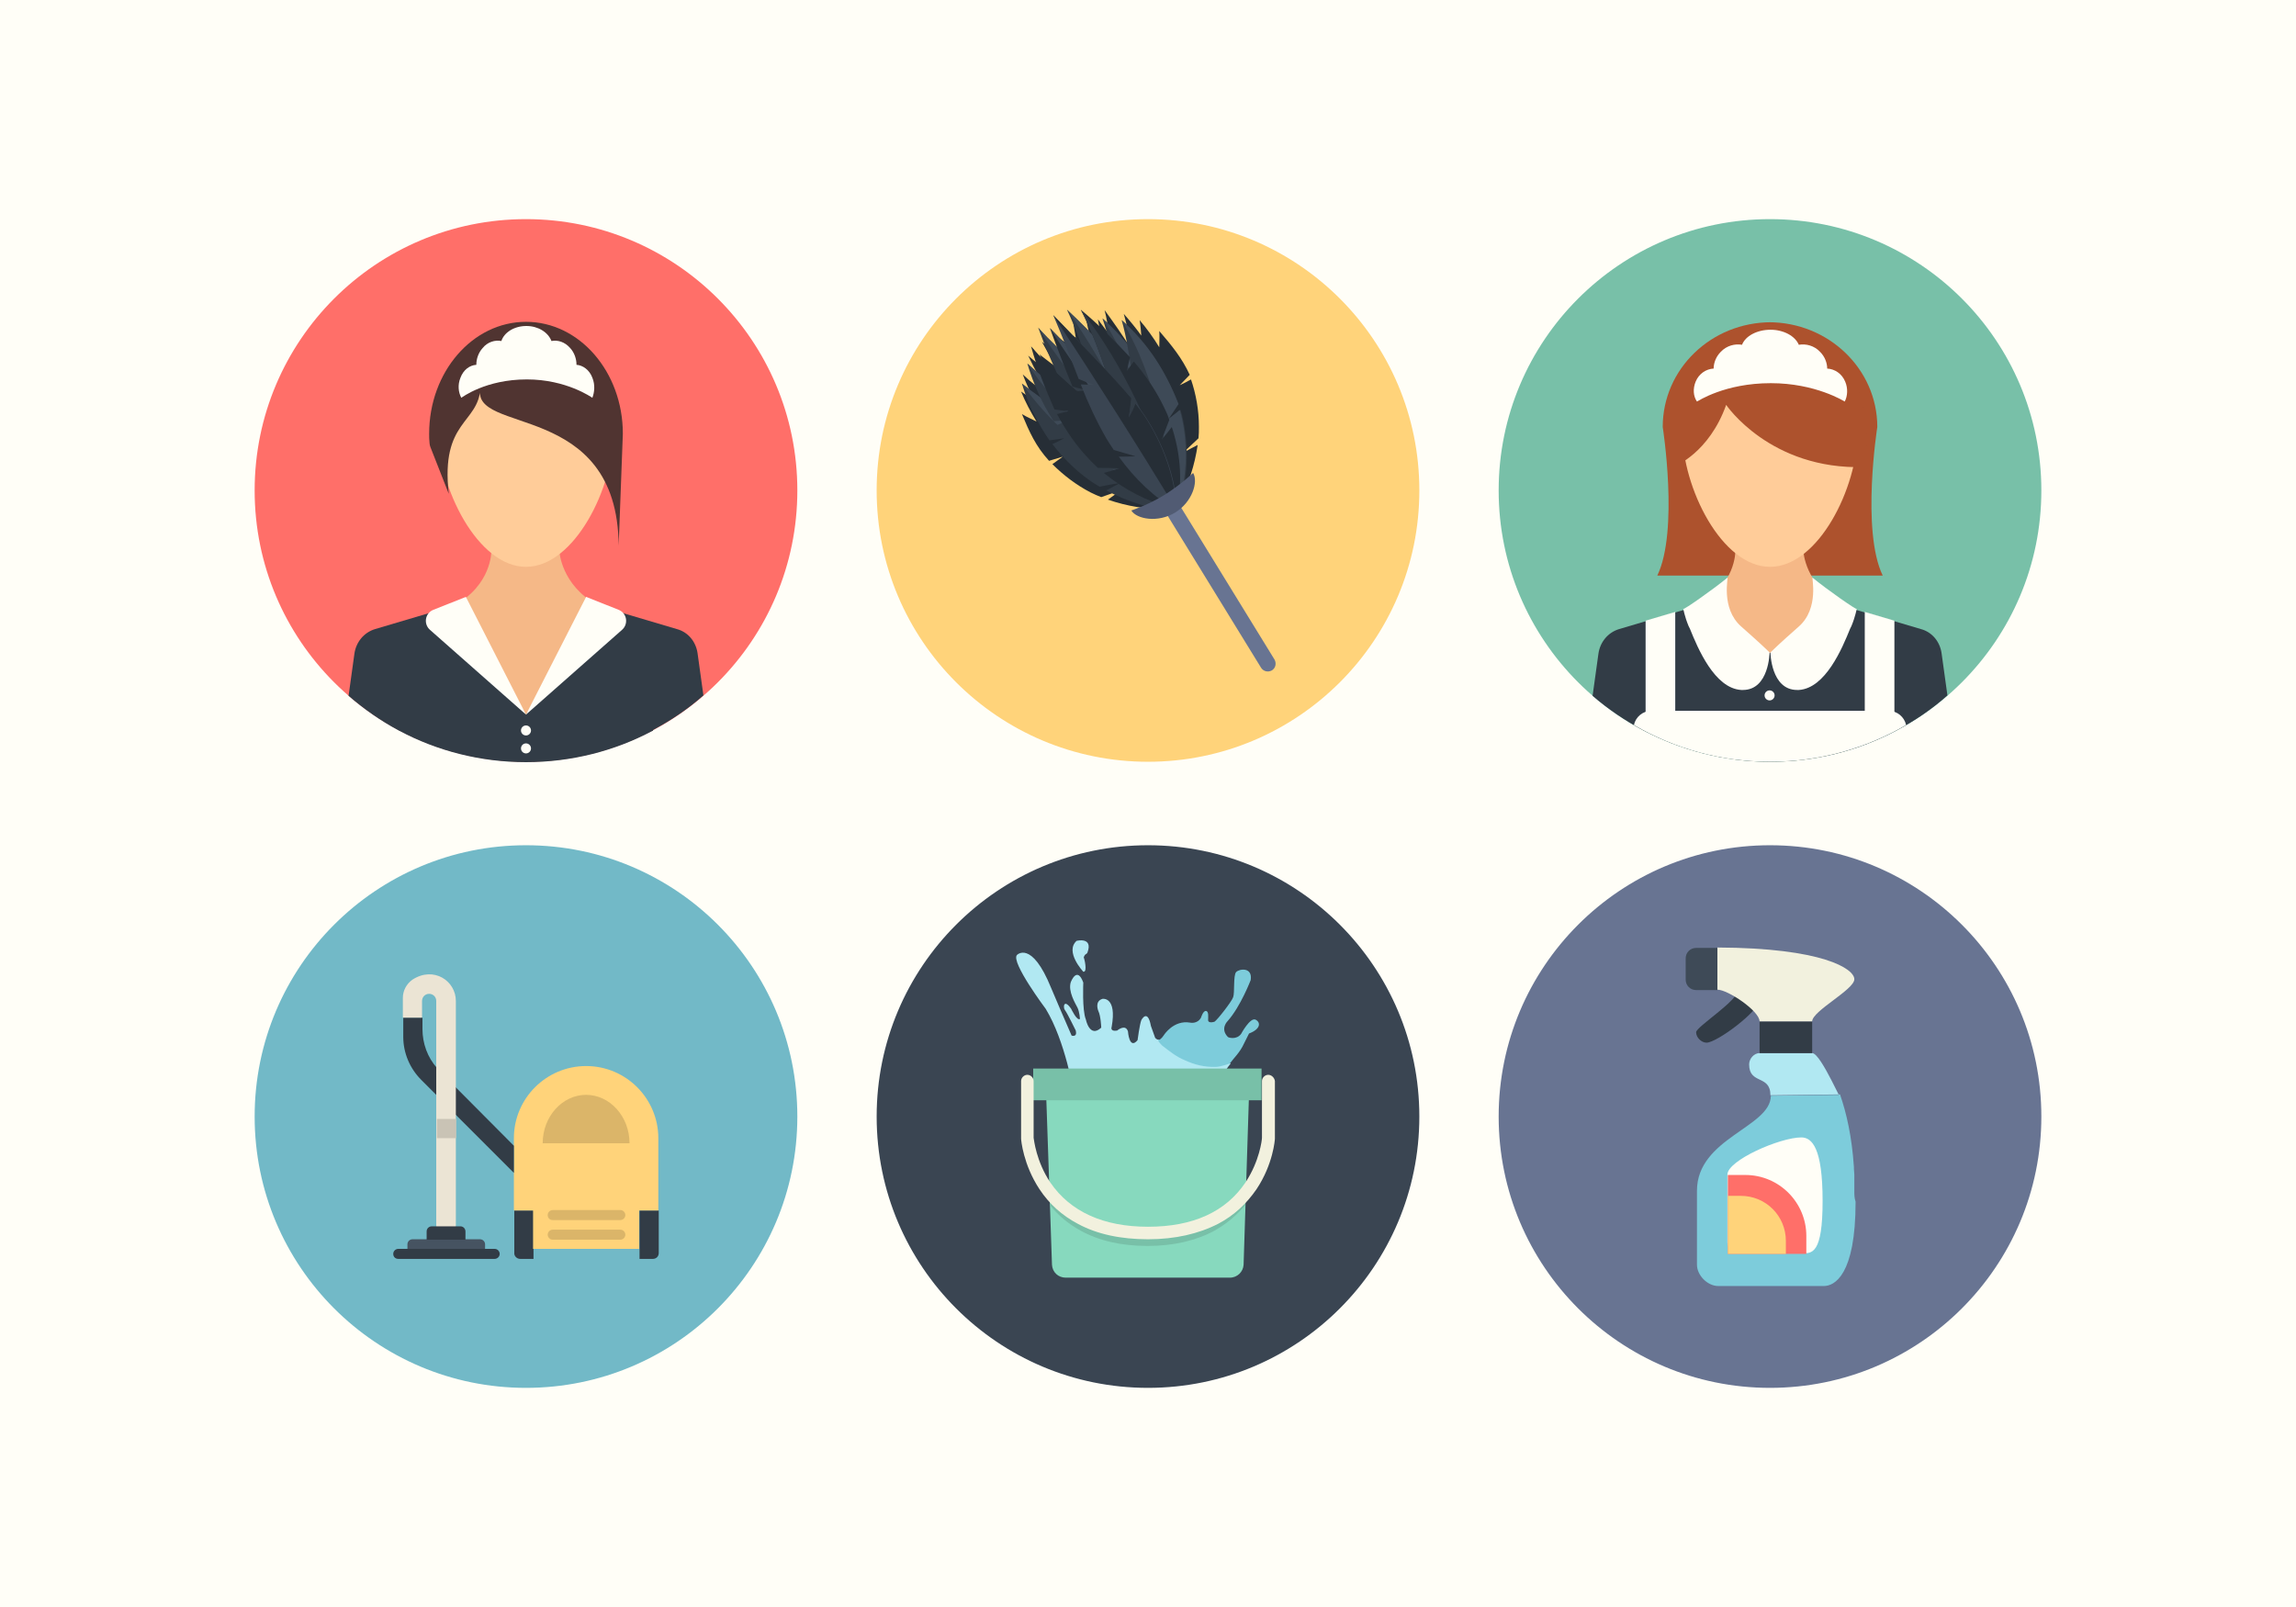 <?xml version="1.0" encoding="utf-8"?>
<!-- Generator: Adobe Illustrator 21.0.1, SVG Export Plug-In . SVG Version: 6.00 Build 0)  -->
<svg version="1.1" xmlns="http://www.w3.org/2000/svg" xmlns:xlink="http://www.w3.org/1999/xlink" x="0px" y="0px" width="550px"
	 height="385px" viewBox="0 0 550 385" enable-background="new 0 0 550 385" xml:space="preserve">
<g id="background">
	<rect id="color" fill="#FFFEF7" width="550" height="385"/>
</g>
<g id="icons">
	<g id="spray_cleaner">
		<circle id="label_3_" fill="#687492" cx="424" cy="267.5" r="65"/>
		<g id="icon_3_">
			<g>
				<path fill="#B1E8F2" d="M434.1,252.3c-2.5,0-10.1,0-12.6,0c-1.3,0-2.5,1.3-2.5,2.7c0,4.9,5.1,2.4,5.1,7.4l16.6-0.2
					C442.1,266.5,436.3,252.3,434.1,252.3z"/>
				<path fill="#7DCCDB" d="M444.2,285.5c0-0.3,0-0.5,0-0.8c0-0.4,0-0.9,0-1.3c0-0.4,0-0.7,0-1.1c0-0.3,0-0.6,0-0.9
					c0-0.5-0.1-0.9-0.1-1.4c0-0.1,0-0.3,0-0.4c-0.5-7.4-1.8-13-3.3-17.3l-16.6,0.2c0,7.6-17.7,10.1-17.7,22.8v17.7
					c0,2.5,2.5,5.1,5.1,5.1h25.3c2.5,0,7.6-2.5,7.6-20.2C444.2,287,444.2,286.2,444.2,285.5z"/>
			</g>
			<path fill-rule="evenodd" clip-rule="evenodd" fill="#FFFEF7" d="M436.6,287.7c0-12.6-2.5-15.2-5.1-15.2
				c-5.1,0-17.7,5.5-17.7,8.9v16.3c0,1.3,1.3,2.5,2.5,2.5h15.2C434.1,300.4,436.6,300.4,436.6,287.7z"/>
			<g id="Nut_1_">
				<rect x="421.5" y="244.7" fill="#323C46" width="12.6" height="7.6"/>
			</g>
			<path fill-rule="evenodd" clip-rule="evenodd" fill="#323C46" d="M406.3,247.3c0,1.3,1.3,2.5,2.5,2.5c2.5,0,12.6-7.6,12.6-10.1
				v-2.5h-5.1C416.4,239.7,406.3,246,406.3,247.3z"/>
			<path fill-rule="evenodd" clip-rule="evenodd" fill="#F2F1DE" d="M444.2,234.6c0,2.5-10.1,7.6-10.1,10.1h-12.6
				c0-2.5-7.6-7.6-10.1-7.6v-10.1l0,0C436.6,227.1,444.2,232.1,444.2,234.6z"/>
			<path fill-rule="evenodd" clip-rule="evenodd" fill="#3E4A57" d="M406.3,227.1h5.1v10.1h-5.1c-1.4,0-2.5-1.1-2.5-2.5v-5.1
				C403.8,228.2,404.9,227.1,406.3,227.1z"/>
			<path fill-rule="evenodd" clip-rule="evenodd" fill="#FF6F69" d="M432.8,300.4h-18.9v-18.9h4.2c8.1,0,14.6,6.6,14.6,14.6V300.4z"
				/>
			<path fill-rule="evenodd" clip-rule="evenodd" fill="#FFD37A" d="M427.8,300.4h-13.9v-13.9h3.1c6,0,10.8,4.8,10.8,10.8V300.4z"/>
		</g>
	</g>
	<g id="bucket_water">
		<circle id="label_1_" fill="#3A4552" cx="275" cy="267.5" r="65"/>
		<g id="icon_1_">
			<g>
				<path fill="#B1E8F2" d="M293.7,262.8c-2.2-1.7-1-4-0.7-5.2c0.1-0.5,0.9-1.7,1.8-2.8c-0.2-0.1-17-5.2-17.2-5.7
					c-0.6,0-0.9-0.5-0.9-0.5l-1-2.8c-0.8-4.3-2.3-1.4-2.3-1.4c-0.4,1-0.9,4.8-0.9,4.8c-2,2.4-2.3-2.1-2.3-2.1
					c-0.6-1.9-2.6-0.2-2.6-0.2c-1.8,0.3-1.3-0.9-1.3-0.9c1.3-7.3-2.2-6.7-2.2-6.7c-2,0.6-1,2.9-1,2.9c0.6,1.2,0.7,4,0.7,4
					c-2.8,2.6-3.7-2-3.7-2c-0.9-2.2-0.6-8.8-0.6-8.8c-1.5-4.1-3-0.1-3-0.1c-0.7,2.2,1.1,5.1,1.6,6.1s0.6,2.7,0.6,2.7
					c-0.7,0.6-2.1-2.4-2.1-2.4c-1.8-2.6-2-0.3-1.5,0.3c0.5,0.6,2.6,4.9,2.6,4.9c0.4,1.7-1,1.2-1,1.2c-1-2.2-4.9-11.4-4.9-11.4
					c-4.7-11.6-8.2-7.9-8.2-7.9c-1.5,1.7,6.9,12.9,6.9,12.9c4.7,7.7,6.7,20,6.7,20c-0.5,1.8-1.7,2.4-1.7,2.4c-3.6,2.1-4,3.3-4,3.3
					c0,1.9,1.3,1.4,1.7,1.1c0.5-0.3,1.6-2,1.6-2c2.2-0.7,2.5,0.7,2.5,0.7c0.3,0.7-0.5,3.5-0.5,3.5c0.5,1.3,1.7,0,1.7,0
					c1.8-3,11.3-2.4,11.3-2.4c2.1,0.4,4,2.2,6.2,3c2.1,0.7,5.7,0.1,7.3-0.7c1.6-0.8,4.5-1.8,4.5-1.8c1.2-0.5,1.4-0.3,1.4-0.3
					c0.7,1,3.1,1,4,0.2c0.8-0.8,0.8-3,0.8-3c1.9-1.2,3.7,1,4-0.6C298,263.5,293.7,262.8,293.7,262.8z"/>
				<g>
					<path fill="#7DCCDB" d="M300.8,244.3c-1.3-0.7-3.5,3.4-3.5,3.4c-1.1,1.5-3.1,0.9-3.2,0.7c-1.9-2,0-3.8,0-3.8
						c3.1-3.5,5.5-9.8,5.5-9.8c0.5-3.2-2.8-2.7-3.5-1.9c-0.7,0.8-0.3,5-0.7,6c-0.3,1-3.9,5.6-4.5,5.9c-0.7,0.2-1.5,0.2-1.5-0.4
						c0-0.7,0.2-2.1-0.5-2.2c-0.7-0.1-1.2,1.6-1.2,1.6c-0.9,1.6-2.6,1.2-2.6,1.2c-4-0.7-6.3,3-6.3,3c-0.6,0.9-1.1,1.2-1.4,1.2
						c0.2,0.5,0.6,0.9,1,1.3c1.7,1.3,3.4,2.7,5.4,3.5c2.4,1.1,4.8,1.7,7.5,1.6c1.1,0,3.2-0.8,3.3-0.8c1-1.4,2.4-2.6,3.4-4.8
						c0.7-1.4,1.2-2.4,1.2-2.4C301.9,246.6,302.1,245,300.8,244.3z"/>
				</g>
				<path fill="#B1E8F2" d="M259.5,232.8c0,0-4.5-4.8-1.6-7.4c0,0,4-1,2.6,2.8c-0.2,0.5-0.6,0.2-0.9,1.2
					C259.7,229.4,260.6,233,259.5,232.8z"/>
			</g>
			<g>
				<path fill="#87D9BE" d="M299.2,262.1h-48.6L252,303c0.1,1.8,1.5,3.1,3.3,3.1h39.3c1.8,0,3.2-1.4,3.3-3.1L299.2,262.1z"/>
				<rect x="247.5" y="256" fill="#78C0A8" width="54.7" height="7.6"/>
				<path fill="#78C0A8" d="M298.5,283c-0.3,0.6-0.7,1.2-1,1.8c-4.6,7.1-12.2,10.7-22.6,10.7c-10.3,0-17.9-3.6-22.5-10.6
					c-0.4-0.6-0.8-1.3-1.1-1.9l0.2,5.7c2,2.5,4.4,4.5,7.3,6.1c4.5,2.5,9.9,3.7,16.1,3.7c6.3,0,11.7-1.3,16.1-3.7
					c2.8-1.6,5.2-3.6,7.3-6.1L298.5,283z"/>
				<path fill="#F2F1DE" d="M303.8,257.5c-0.8,0-1.5,0.7-1.5,1.5v13.6c0,0.5-0.6,5.6-3.9,10.6c-4.7,7.1-12.6,10.7-23.4,10.7
					c-10.7,0-18.6-3.6-23.4-10.6c-3.4-5.1-3.9-10.2-4-10.7V259c0-0.8-0.7-1.5-1.5-1.5c-0.8,0-1.5,0.7-1.5,1.5v13.7l0,0.1
					c0,0.3,0.5,6.2,4.4,12.1c2.3,3.5,5.4,6.3,9.2,8.3c4.6,2.5,10.3,3.7,16.8,3.7c6.5,0,12.1-1.3,16.8-3.7c3.8-2,6.8-4.8,9.2-8.3
					c4-6,4.4-11.9,4.4-12.1l0-0.1V259C305.3,258.2,304.6,257.5,303.8,257.5z"/>
			</g>
		</g>
	</g>
	<g id="vacuum_cleaner">
		<circle id="label" fill="#72B9C7" cx="126" cy="267.5" r="65"/>
		<g id="icon">
			<g>
				<path fill="#323C46" d="M153.2,301.6h3.2c0.8,0,1.4-0.6,1.4-1.4V290h-4.6V301.6z"/>
			</g>
			<g>
				<path fill="#323C46" d="M124.6,301.6h3.2V290h-4.6v10.1C123.1,300.9,123.8,301.6,124.6,301.6z"/>
			</g>
			<g>
				<path fill="#FFD37A" d="M140.4,255.4c9.6,0,17.3,7.8,17.3,17.3V290h-4.6v9.2h-25.4V290h-4.6v-17.3
					C123.1,263.1,130.9,255.4,140.4,255.4z"/>
			</g>
			<g>
				<path fill="#DBB569" d="M132.4,297h16.2c0.6,0,1.2-0.5,1.2-1.2c0-0.6-0.5-1.2-1.2-1.2h-16.2c-0.6,0-1.2,0.5-1.2,1.2
					C131.2,296.4,131.7,297,132.4,297z"/>
			</g>
			<g>
				<path fill="#DBB569" d="M132.4,292.3h16.2c0.6,0,1.2-0.5,1.2-1.2c0-0.6-0.5-1.2-1.2-1.2h-16.2c-0.6,0-1.2,0.5-1.2,1.2
					C131.2,291.8,131.7,292.3,132.4,292.3z"/>
			</g>
			<path fill="#DBB569" d="M150.8,273.9c0-6.4-4.7-11.6-10.4-11.6s-10.4,5.2-10.4,11.6"/>
			<g>
				<g>
					<path fill="#465361" d="M97.7,300.4h18.5v-2.3c0-0.6-0.5-1.2-1.2-1.2H98.8c-0.6,0-1.2,0.5-1.2,1.2V300.4z"/>
				</g>
				<g>
					<g>
						<path fill="#323C46" d="M101.2,246.5c0,3.5,1.2,6.8,3.5,9.4v6.6l-3.8-3.8c-2.7-2.7-4.3-6.4-4.3-10.3v-4.6h4.6V246.5z"/>
					</g>
					<g>
						<polygon fill="#323C46" points="123.1,274.5 123.1,281 104.6,262.5 104.6,255.9 						"/>
					</g>
				</g>
				<g>
					<path fill="#EBE4D4" d="M98.8,234.7c5.1-3.3,10.4,0.3,10.4,5.1v8.7v45.1c0,0.6-0.5,1.2-1.2,1.2h-2.3c-0.6,0-1.2-0.5-1.2-1.2
						v-45.1v-8.7c0-1-0.8-1.7-1.7-1.7c-1,0-1.7,0.8-1.7,1.7v4h-4.6l0-4.7C96.5,237.3,97.4,235.7,98.8,234.7z"/>
				</g>
				<g>
					
						<rect x="104.6" y="268.1" transform="matrix(-1 -4.919144e-11 4.919144e-11 -1 213.867 540.778)" fill="#C9C3B5" width="4.6" height="4.6"/>
				</g>
				<g>
					<path fill="#323C46" d="M95.4,301.6h23.1c0.6,0,1.2-0.5,1.2-1.2c0-0.6-0.5-1.2-1.2-1.2H95.4c-0.6,0-1.2,0.5-1.2,1.2
						C94.2,301.1,94.7,301.6,95.4,301.6z"/>
				</g>
				<g>
					<path fill="#323C46" d="M102.3,297h9.2v-2c0-0.6-0.5-1.2-1.2-1.2h-6.9c-0.6,0-1.2,0.5-1.2,1.2V297z"/>
				</g>
			</g>
		</g>
	</g>
	<g id="maid_2">
		<circle id="label_5_" fill="#78C0A8" cx="424" cy="117.5" r="65"/>
		<g id="icon_5_">
			<path fill="#AD522D" d="M397,137.9c5.2-10.8,1.3-35.6,1.3-35.6c0-13.9,11.6-25.1,26-25.1h-0.6c14.3,0,26,11.2,26,25.1
				c0,0-3.9,24.8,1.3,35.6H397z"/>
			<path fill="#F5B887" d="M424.9,178.1l-18-33.1c8.9-4.9,8.8-12.9,8.8-12.9H432c0,0,0.4,8.1,9.2,12.9L424.9,178.1z"/>
			<path fill="#FFCC99" d="M445,103.4c0,13.4-9.4,32.4-21,32.4c-11.6,0-21-19-21-32.4c0-13.4,9.4-24.3,21-24.3
				C435.5,79.1,445,89.9,445,103.4z"/>
			<path fill="#323C46" d="M466.5,166.6l-1.4-10.1c-0.4-2.8-2.3-5.1-5-5.8l-18.9-5.6l-17.3,11.4l-17.1-11.4l-18.9,5.6
				c-2.7,0.8-4.6,3.1-5,5.9l-1.4,10.1c3.7,3.2,7.7,5.9,12,8.2l0,0c9.1,4.8,19.5,7.6,30.5,7.6c11,0,21.3-2.7,30.3-7.5l0,0
				C458.7,172.7,462.8,169.9,466.5,166.6z"/>
			<g>
				<path fill="#FFFEF7" d="M413.8,138.4c0.3-0.3-1.7,7.3,3.3,11.7c5.1,4.5,5.5,5,6.8,6.2c0,0-0.1,9-6.4,9c-0.1,0-0.3,0-0.4,0
					c-6.4-0.4-10.4-10-12.3-14.7l-0.3-0.6c-1-2.4-1.2-4-1.3-4.1C403.4,146.1,410.4,141.2,413.8,138.4z"/>
				<path fill="#FFFEF7" d="M434.2,138.4c-0.3-0.3,1.7,7.3-3.3,11.7c-5.1,4.5-5.5,5-6.8,6.2c0,0,0.1,9,6.4,9c0.1,0,0.3,0,0.4,0
					c6.4-0.4,10.4-10,12.3-14.7l0.3-0.6c1-2.4,1.2-4,1.3-4.1C444.6,146.1,437.6,141.2,434.2,138.4z"/>
			</g>
			<polygon fill="#FFFEF7" points="401.3,173.9 394.2,173.9 394.2,148.7 401.3,146.6 			"/>
			<polygon fill="#FFFEF7" points="446.7,173.9 453.8,173.9 453.8,148.7 446.7,146.6 			"/>
			<g>
				<path fill="#FFFEF7" d="M452.4,170.3h-56.8c-2.1,0-3.8,1.5-4.2,3.4c9.6,5.6,20.7,8.8,32.6,8.8c11.9,0,23-3.2,32.6-8.8
					C456.2,171.8,454.5,170.3,452.4,170.3z"/>
			</g>
			<path fill="#AD522D" d="M446.6,111.9c0,0,5.8-32.9-23-32.9c0,0-22.4-3.9-22.4,32.7c0,0,8.2-3.2,12.3-14.7
				C413.5,97,424,112.6,446.6,111.9z"/>
			<path fill="#FFFEF7" d="M442,91.4c-0.8-1.9-2.5-3-4.3-3.1c0-1.4-0.6-2.9-1.7-4c-1.4-1.5-3.4-2-5.1-1.7c-0.9-2.1-3.6-3.6-6.8-3.6
				s-6,1.5-6.8,3.6c-1.7-0.3-3.7,0.2-5.1,1.7c-1.1,1.1-1.7,2.6-1.7,4c-1.8,0.1-3.5,1.2-4.3,3.1c-0.7,1.7-0.6,3.5,0.3,4.8l0,0
				c0,0,0,0,0,0c0.3-0.1,6.6-4.4,17.7-4.4c10.7,0,17.5,4.3,17.7,4.4c0,0,0,0,0,0l0,0C442.6,94.9,442.7,93,442,91.4z"/>
			<circle fill="#FFFEF7" cx="423.9" cy="166.6" r="1.2"/>
		</g>
	</g>
	<g id="duster">
		<circle id="label_2_" fill="#FFD37A" cx="275" cy="117.5" r="65"/>
		<g id="icon_2_">
			<path fill="#262E36" d="M277.7,79.3c0.1,1.7,0,2.2,0,3.9c-1.4-2.3-3-4.5-4.7-6.5c0.2,1.2,0.3,2.5,0.4,3.7
				c-1.3-1.8-2.7-3.5-4.2-5.2c0.8,2.7,1.3,5.5,1.7,8.3c-2-3.2-4.1-6.2-6.3-9.2c0.5,1.9,0.8,3.9,1.1,5.8c-0.9-1.2-1.8-2.4-2.7-3.6
				c0.3,1.6,0.6,3.2,0.9,4.8c-1.3-1.9-2.6-3.8-3.9-5.7c0.4,1.8,0.7,3.5,1.1,5.2c-0.1,0-0.1-0.1-0.2-0.1c0.1,0.2,0.2,0.4,0.2,0.5
				c0.2,0.8,0.3,1.5,0.5,2.3c-0.2-0.1-0.3-0.2-0.5-0.3c-1.4-1.9-2.7-3.8-4-5.8c0.2,1.2,0.4,2.4,0.6,3.5c-0.7-0.4-1.4-0.9-2-1.3
				c0.9,1.3,1.8,2.7,2.6,4.1c0.1,0.3,0.1,0.6,0.2,0.9c-0.2-0.2-0.5-0.4-0.7-0.6c-0.9-1.3-1.7-2.7-2.5-4.1c0.1,0.8,0.1,1.6,0.2,2.4
				c-1-0.7-1.9-1.4-2.9-2.1c1.2,2,2.4,4.1,3.4,6.2c0,0.2,0.1,0.4,0.1,0.6c-0.6-0.5-1.2-1-1.9-1.5c-0.1-0.2-0.3-0.3-0.4-0.5
				c0,0.1,0,0.1,0,0.2c-1.4-1.1-2.8-2.2-4.2-3.3c1.1,2,2.2,4,3.3,6c-1.3-1-2.6-2-3.9-3c0.7,1.3,1.3,2.7,2,4
				c-1.6-1.1-3.2-2.4-4.7-3.7c1.6,3.4,3.4,6.6,5.3,9.8c-2.3-1.6-4.5-3.3-6.6-5.3c0.8,2.1,1.7,4.1,2.7,6.1c-1.1-0.6-2.1-1.3-3.1-2
				c1,2.5,2.3,4.9,3.7,7.2c-1.5-0.8-2-0.9-3.5-1.8c1.8,4.3,3.3,7.7,6.5,11.2c1.3-0.4,2-0.6,3.3-1c-1,0.7-1.5,1.1-2.5,1.8
				c2.6,2.6,5.7,5,9.2,6.8c0.8,0.4,1.7,0.8,2.5,1.1c1.7-0.6,2.6-0.9,4.2-1.5c0.1,0,0.1,0,0.2,0.1c-1,0.7-1.7,1.2-2.8,2
				c4.6,1.6,9.5,2.4,14,2.2c0.4,0.1,0.8,0.2,1.2,0.3c0,0,0.1,0.1,0.1,0.1c0.1,0.1,0.2,0.1,0.2,0.1c0,0,0-0.1,0-0.1
				c0.1,0,0.2,0,0.3,0.1c0.1,0,0.2,0,0.2,0c0-0.1-0.1-0.3-0.1-0.4c0,0,0,0,0,0c0-0.1,0.1-0.1,0.1-0.2c0.1,0,0.2,0,0.2,0c0,0,0,0,0,0
				c0.1,0.1,0.2,0.2,0.3,0.3c0,0,0-0.1,0.1-0.2c0-0.1,0-0.2,0.1-0.3c0,0,0.1,0,0.1,0c0,0,0-0.1,0-0.2c0,0,0-0.1,0-0.1
				c0.1-0.4,0.2-0.8,0.3-1.2c2.2-4,3.7-8.7,4.4-13.5c-1.2,0.6-1.9,1-3,1.6c0-0.1,0-0.1,0-0.2c1.2-1.1,1.9-1.8,3.2-3
				c0.1-0.9,0.1-1.8,0.1-2.8c0-3.9-0.7-7.8-1.9-11.3c-1.1,0.6-1.6,0.9-2.7,1.4c1-1,1.4-1.5,2.4-2.5
				C283.1,85.7,280.7,82.8,277.7,79.3z"/>
			<g>
				<g>
					<path fill="#323C46" d="M266.9,99.4c-0.1-1.8-0.1-2.7-0.2-4.5c-6.1-5.3-12.5-10.2-18-16.4c1.8,5,3.9,9.8,6.2,14.6
						c1.3,0.3,2,0.4,3.4,0.6c-1.1,0.2-1.7,0.3-2.8,0.5c2.1,3.9,4.5,7.6,7.4,10.9c0.7,0.8,1.4,1.6,2.1,2.3c2,0.1,3,0.2,5.1,0.3
						c-1.5,0.4-2.3,0.6-3.7,1c4.7,4.2,10.1,7.5,15.5,9.1c0,0,0-0.1,0-0.2c-1.5-7.5-6.5-14-11.7-19.4c-0.7-0.7-1.5-1.5-2.3-2.2
						C267.5,97.3,267.3,98,266.9,99.4z"/>
					<path fill="#3E4A57" d="M266.9,99.4c-0.1-1.8-0.1-2.7-0.2-4.5c-6.1-5.3-12.5-10.2-18-16.4c9.2,14.9,21.3,26.5,33.1,39
						c-1.6-7.6-6.5-14-11.7-19.4c-0.7-0.7-1.5-1.5-2.3-2.2C267.5,97.3,267.3,98,266.9,99.4z"/>
				</g>
				<g>
					<path fill="#323C46" d="M271.5,97.7c0.5-1.7,0.8-2.5,1.2-4.2c-5.1-7.2-10.8-13.4-17.1-19.3c2.1,4.5,3.8,9.2,5.3,13.8
						c1.3,0.7,2,1,3.4,1.7c-1.2-0.2-1.8-0.3-3-0.5c1.4,4.2,2.8,8.3,4.5,12.4c0.4,1,0.9,1.9,1.3,2.8c1.9,0.8,2.8,1.2,4.7,2
						c-1.5-0.1-2.3-0.2-3.8-0.4c3.2,5.3,6.6,10.2,11.5,13.7c0,0,0-0.1,0-0.2c0.9-7.2-1.1-15-4.4-22.1c-0.4-0.9-1-1.8-1.5-2.7
						C272.7,96,272.3,96.6,271.5,97.7z"/>
					<path fill="#3E4A57" d="M271.5,97.7c0.5-1.7,0.8-2.5,1.2-4.2c-5.1-7.2-10.8-13.4-17.1-19.3c10.1,14.3,17,29.6,23.9,45.4
						c0.9-7.3-1.1-15-4.4-22.1c-0.4-0.9-1-1.8-1.5-2.7C272.7,96,272.3,96.6,271.5,97.7z"/>
				</g>
				<g>
					<path fill="#323C46" d="M264,108.5c-0.3-1.8-0.5-2.7-0.8-4.5c-6.2-3.8-12.6-7.4-18.4-12.1c1.4,4.8,3.7,9.4,6.6,13.6
						c1.4-0.2,2.1-0.3,3.5-0.5c-1.1,0.6-1.7,0.9-2.8,1.4c2.4,3.1,5.4,6.2,8.8,8.6c0.8,0.6,1.7,1.1,2.5,1.6c2-0.4,3-0.6,5-0.9
						c-1.4,0.7-2.1,1.1-3.4,1.8c5.3,2.8,11.1,4.6,16.5,4.9c0,0,0-0.1-0.1-0.2c-3-6.8-8.9-11.8-14.4-15.8c-0.8-0.6-1.6-1.1-2.5-1.7
						C264.2,106.3,264.1,107,264,108.5z"/>
					<path fill="#3E4A57" d="M264,108.5c-0.3-1.8-0.5-2.7-0.8-4.5c-6.2-3.8-12.6-7.4-18.4-12.1c9.9,14.1,23.5,21.6,36.5,30.3
						c-3.2-6.9-8.9-11.8-14.4-15.8c-0.8-0.6-1.6-1.1-2.5-1.7C264.2,106.3,264.1,107,264,108.5z"/>
				</g>
				<g>
					<path fill="#323C46" d="M264.6,104.8c-0.2-1.8-0.4-2.7-0.6-4.5c-6-4.1-12.3-8-17.9-13.2c1.4,4.8,3.5,9.5,6.3,13.8
						c1.3-0.1,2-0.1,3.4-0.2c-1.1,0.5-1.6,0.7-2.7,1.2c2.2,3.3,5,6.5,8.3,9.2c0.8,0.6,1.6,1.2,2.4,1.8c2-0.3,3-0.4,5-0.7
						c-1.4,0.6-2.1,1-3.5,1.6c5.1,3.2,10.8,5.3,16.2,5.8c0,0,0-0.1-0.1-0.2c-2.6-7-8.3-12.3-13.7-16.6c-0.8-0.6-1.6-1.2-2.4-1.8
						C265,102.6,264.9,103.3,264.6,104.8z"/>
					<path fill="#3E4A57" d="M264.6,104.8c-0.2-1.8-0.4-2.7-0.6-4.5c-6-4.1-12.3-8-17.9-13.2c9.4,14.3,22.4,22.8,35.1,32.4
						c-2.7-7.1-8.3-12.3-13.7-16.6c-0.8-0.6-1.6-1.2-2.4-1.8C265,102.6,264.9,103.3,264.6,104.8z"/>
				</g>
				<g>
					<path fill="#262E36" d="M268.2,99.7c0.2-1.7,0.3-2.6,0.4-4.3c-5.6-5.8-11.6-11-17.1-16.8c1.7,4.7,3.5,9.4,5.4,14
						c1.3,0.4,2,0.5,3.4,0.9c-1.2,0.1-1.7,0.2-2.9,0.3c1.6,3.7,3.6,7.6,6.1,11.1c0.6,0.8,1.2,1.6,1.8,2.4c1.9,0.3,2.9,0.5,4.9,0.8
						c-1.5,0.2-2.3,0.4-3.8,0.6c4.3,4.3,8.6,8.1,13.8,10.1c0,0,0-0.1,0-0.2c-0.5-7.1-4.2-14-8.6-19.8c-0.6-0.8-1.3-1.5-1.9-2.3
						C269.1,97.8,268.8,98.4,268.2,99.7z"/>
					<path fill="#3E4A57" d="M268.2,99.7c0.2-1.7,0.3-2.6,0.4-4.3c-5.6-5.8-11.6-11-17.1-16.8c8.8,13.9,18.9,26.8,28.7,40
						c-0.6-7.2-4.2-14-8.6-19.8c-0.6-0.8-1.3-1.5-1.9-2.3C269.1,97.8,268.8,98.4,268.2,99.7z"/>
				</g>
				<g>
					<path fill="#323C46" d="M276.4,99.7c0.9-1.5,1.3-2.3,2.2-3.7c-3.7-7.7-8.3-14.2-14.5-19.7c1.5,4.3,2.3,8.7,3.2,13.1
						c1.3,0.8,2,1.2,3.4,2c-1.3-0.3-1.9-0.5-3.2-0.9c0.7,4,1.4,8.1,2.4,12.1c0.2,1,0.5,1.9,0.8,2.9c1.7,1.1,2.5,1.6,4.2,2.6
						c-1.5-0.4-2.2-0.6-3.7-0.9c1.7,5.3,4.5,10.7,8.5,14.7c0,0,0-0.1,0.1-0.2c2.1-6.2,2.3-14.1,0.2-21.5c-0.3-0.9-0.6-1.9-0.9-2.8
						C278,98.2,277.5,98.7,276.4,99.7z"/>
					<path fill="#3E4A57" d="M276.4,99.7c0.9-1.5,1.3-2.3,2.2-3.7c-3.7-7.7-8.3-14.2-14.5-19.7c9.2,14.4,12.1,29.7,15.7,45.4
						c2-6.3,2.3-14.1,0.2-21.5c-0.3-0.9-0.6-1.9-0.9-2.8C278,98.2,277.5,98.7,276.4,99.7z"/>
				</g>
				<g>
					<path fill="#323C46" d="M279.9,100.4c1-1.5,1.5-2.2,2.4-3.6c-3.1-7.9-7.3-14.5-13.6-20.1c1.2,4.3,1.8,8.6,2.5,13
						c1.4,0.8,2,1.3,3.4,2.1c-1.3-0.4-2-0.6-3.2-1c0.5,4,1,8.1,1.8,12.2c0.2,1,0.4,2,0.6,2.9c1.6,1.1,2.5,1.7,4.1,2.8
						c-1.5-0.5-2.2-0.7-3.6-1.1c1.7,5.4,3.6,10.7,7.4,15.2c0,0,0-0.1,0.1-0.2c2.5-6.1,3.2-13.9,1.7-21.5c-0.2-1-0.4-1.9-0.7-2.9
						C281.6,99.1,281,99.5,279.9,100.4z"/>
					<path fill="#3E4A57" d="M279.9,100.4c1-1.5,1.5-2.2,2.4-3.6c-3.1-7.9-7.3-14.5-13.6-20.1c8.9,14.8,10.5,30.2,12.9,45.9
						c2.4-6.2,3.2-13.9,1.7-21.5c-0.2-1-0.4-1.9-0.7-2.9C281.6,99.1,281,99.5,279.9,100.4z"/>
				</g>
				<g>
					<path fill="#262E36" d="M264.7,103.9c-0.1-1.8-0.1-2.8-0.2-4.6c-6-5.2-12.3-10.1-17.5-16.3c1.4,5.2,3.4,10.1,5.6,15.1
						c1.3,0.2,2,0.3,3.4,0.4c-1.1,0.3-1.7,0.4-2.8,0.7c2.1,3.9,4.6,7.6,7.6,10.7c0.7,0.8,1.5,1.5,2.2,2.2c2,0,3.1,0,5.1,0.1
						c-1.5,0.5-2.2,0.7-3.7,1.1c4.9,4,10.5,6.9,15.9,8.2c0,0,0-0.1,0-0.2c-2-7.3-7.2-13.6-12.3-18.8c-0.7-0.7-1.5-1.4-2.3-2.1
						C265.2,101.7,265.1,102.4,264.7,103.9z"/>
					<path fill="#262E36" d="M264.7,103.9c-0.1-1.8-0.1-2.8-0.2-4.6c-6-5.2-12.3-10.1-17.5-16.3c8.6,15.6,20.8,26.6,33.3,38.3
						c-2.1-7.4-7.2-13.6-12.3-18.8c-0.7-0.7-1.5-1.4-2.3-2.1C265.2,101.7,265.1,102.4,264.7,103.9z"/>
				</g>
				<g>
					<path fill="#262E36" d="M271.8,98.9c-1.7-0.8-2.5-1.2-4.2-2c-2.6-7.6-4.9-15.4-8.7-22.7c4.2,3.5,8,7.3,11.8,11.4
						c-0.3,1.3-0.5,1.9-0.8,3.3c0.7-0.9,1-1.4,1.7-2.3c2.9,3.4,5.4,7.1,7.3,11.1c0.5,1,0.9,1.9,1.2,2.9c-0.7,1.9-1.1,2.8-1.8,4.7
						c1-1.2,1.5-1.8,2.4-3c2,6,2.5,12.4,1.5,17.9c0,0-0.1,0-0.2-0.1c-5.9-4.8-9.8-11.9-12.8-18.8c-0.4-0.9-0.8-1.9-1.2-2.9
						C269.6,98.6,270.3,98.7,271.8,98.9z"/>
					<path fill="#323C46" d="M271.8,98.9c-1.7-0.8-2.5-1.2-4.2-2c-2.6-7.6-4.9-15.4-8.7-22.7c10.9,14.1,17.2,29.5,23.2,45.9
						c-5.9-4.9-9.8-11.9-12.8-18.8c-0.4-0.9-0.8-1.9-1.2-2.9C269.6,98.6,270.3,98.7,271.8,98.9z"/>
				</g>
				<g>
					<path fill="#3A4552" d="M270.4,100c0.3-1.9,0.4-2.8,0.6-4.6c-6-7-12.4-13.3-18.7-19.9c2.2,5.1,4.1,10.2,6.1,15.3
						c1.4,0.6,2.1,0.9,3.6,1.4c-1.3,0-1.9-0.1-3.1-0.1c1.7,4.4,3.7,8.7,6.1,12.9c0.6,1,1.2,1.9,1.8,2.8c2,0.6,3.1,0.9,5.2,1.5
						c-1.6,0.1-2.4,0.1-4,0.1c3.8,5.3,8.6,9.9,13.9,12.9c0,0,0-0.1,0-0.2c-0.2-7.6-3.2-15.8-7.8-22.7c-0.6-0.9-1.3-1.8-2-2.7
						C271.5,98,271.1,98.7,270.4,100z"/>
					<path fill="#262E36" d="M270.4,100c0.3-1.9,0.4-2.8,0.6-4.6c-6-7-12.4-13.3-18.7-19.9c10.1,15.4,20,30.9,29.5,46.6
						c-0.3-7.7-3.2-15.8-7.8-22.7c-0.6-0.9-1.3-1.8-2-2.7C271.5,98,271.1,98.7,270.4,100z"/>
				</g>
			</g>
			<path fill="#687492" d="M305.3,158c0.5,0.9,0.3,2-0.6,2.6l0,0c-0.9,0.5-2,0.3-2.6-0.6l-23.6-38.4c-0.5-0.9-0.3-2,0.6-2.6l0,0
				c0.9-0.5,2-0.3,2.6,0.6L305.3,158z"/>
			<path fill="#515B73" d="M285.8,113.3c1.3,2.1-0.2,7-4.3,9.5c-4.1,2.5-9.2,1.6-10.5-0.5c0,0,3.8-1.2,7.9-3.7
				C282.9,116.1,285.8,113.3,285.8,113.3z"/>
		</g>
	</g>
	<g id="maid">
		<circle id="label_4_" fill="#FF6F69" cx="126" cy="117.5" r="65"/>
		<g id="icon_4_">
			<path fill="#F5B887" d="M126.9,178.1l-18-33.1c8.9-4.9,8.8-12.9,8.8-12.9H134c0,0,0.4,8.1,9.2,12.9L126.9,178.1z"/>
			<g>
				<path fill="#FFCC99" d="M147,103.4c0,13.4-9.4,32.4-21,32.4c-11.6,0-21-19-21-32.4c0-13.4,9.4-24.3,21-24.3
					C137.5,79.1,147,89.9,147,103.4z"/>
				<path fill="#503431" d="M149.2,103.9c0-14.8-10.4-26.8-23.2-26.8c-12.8,0-23.2,12-23.2,26.8c0,0.7,0,1.5,0.1,2.3
					c0,0.3,0.1,0.6,0.2,0.9l4.4,11.2c-2-17.6,7.1-16.7,7.6-25.4c-2.6,11.4,32.8,2.8,33.1,37.8"/>
				<path fill="#FFFEF7" d="M141.9,90.5c-0.7-1.9-2.3-3-3.8-3.1c0-1.4-0.5-2.9-1.5-4c-1.3-1.5-3-2-4.5-1.7c-0.8-2.1-3.2-3.6-6-3.6
					c-2.9,0-5.3,1.5-6,3.6c-1.5-0.3-3.3,0.2-4.5,1.7c-1,1.1-1.5,2.6-1.5,4c-1.6,0.1-3.1,1.2-3.8,3.1c-0.7,1.7-0.5,3.5,0.2,4.8l0,0
					c0,0,0,0,0,0c0.2-0.1,5.8-4.4,15.7-4.4c9.5,0,15.5,4.3,15.7,4.4c0,0,0,0,0,0l0,0C142.4,94,142.6,92.2,141.9,90.5z"/>
			</g>
			<path fill="#323C46" d="M156.6,174.8c4.3-2.3,8.3-5,11.9-8.2l-1.4-10.1c-0.4-2.8-2.3-5.1-5-5.8l-18.9-5.6L126,171.2l-17.2-26.1
				l-18.9,5.6c-2.7,0.8-4.6,3.1-5,5.9l-1.4,10.1c3.7,3.2,7.7,6,12,8.3l0,0c0,0,0.1,0,0.1,0.1c0,0,0,0,0.1,0l0,0
				c9,4.8,19.4,7.5,30.3,7.5c10.9,0,21.3-2.7,30.3-7.5l0,0c0,0,0,0,0.1,0C156.4,174.9,156.5,174.9,156.6,174.8L156.6,174.8z"/>
			<circle fill="#FFFEF7" cx="126" cy="175" r="1.2"/>
			<circle fill="#FFFEF7" cx="126" cy="179.3" r="1.2"/>
			<g>
				<path fill="#FFFEF7" d="M111.6,143l-7.8,3.1c-2,0.8-2.4,3.4-0.8,4.8l23,20.3L111.6,143z"/>
				<path fill="#FFFEF7" d="M140.4,143l7.8,3.1c2,0.8,2.4,3.4,0.8,4.8l-23,20.3L140.4,143z"/>
			</g>
		</g>
	</g>
</g>
</svg>
